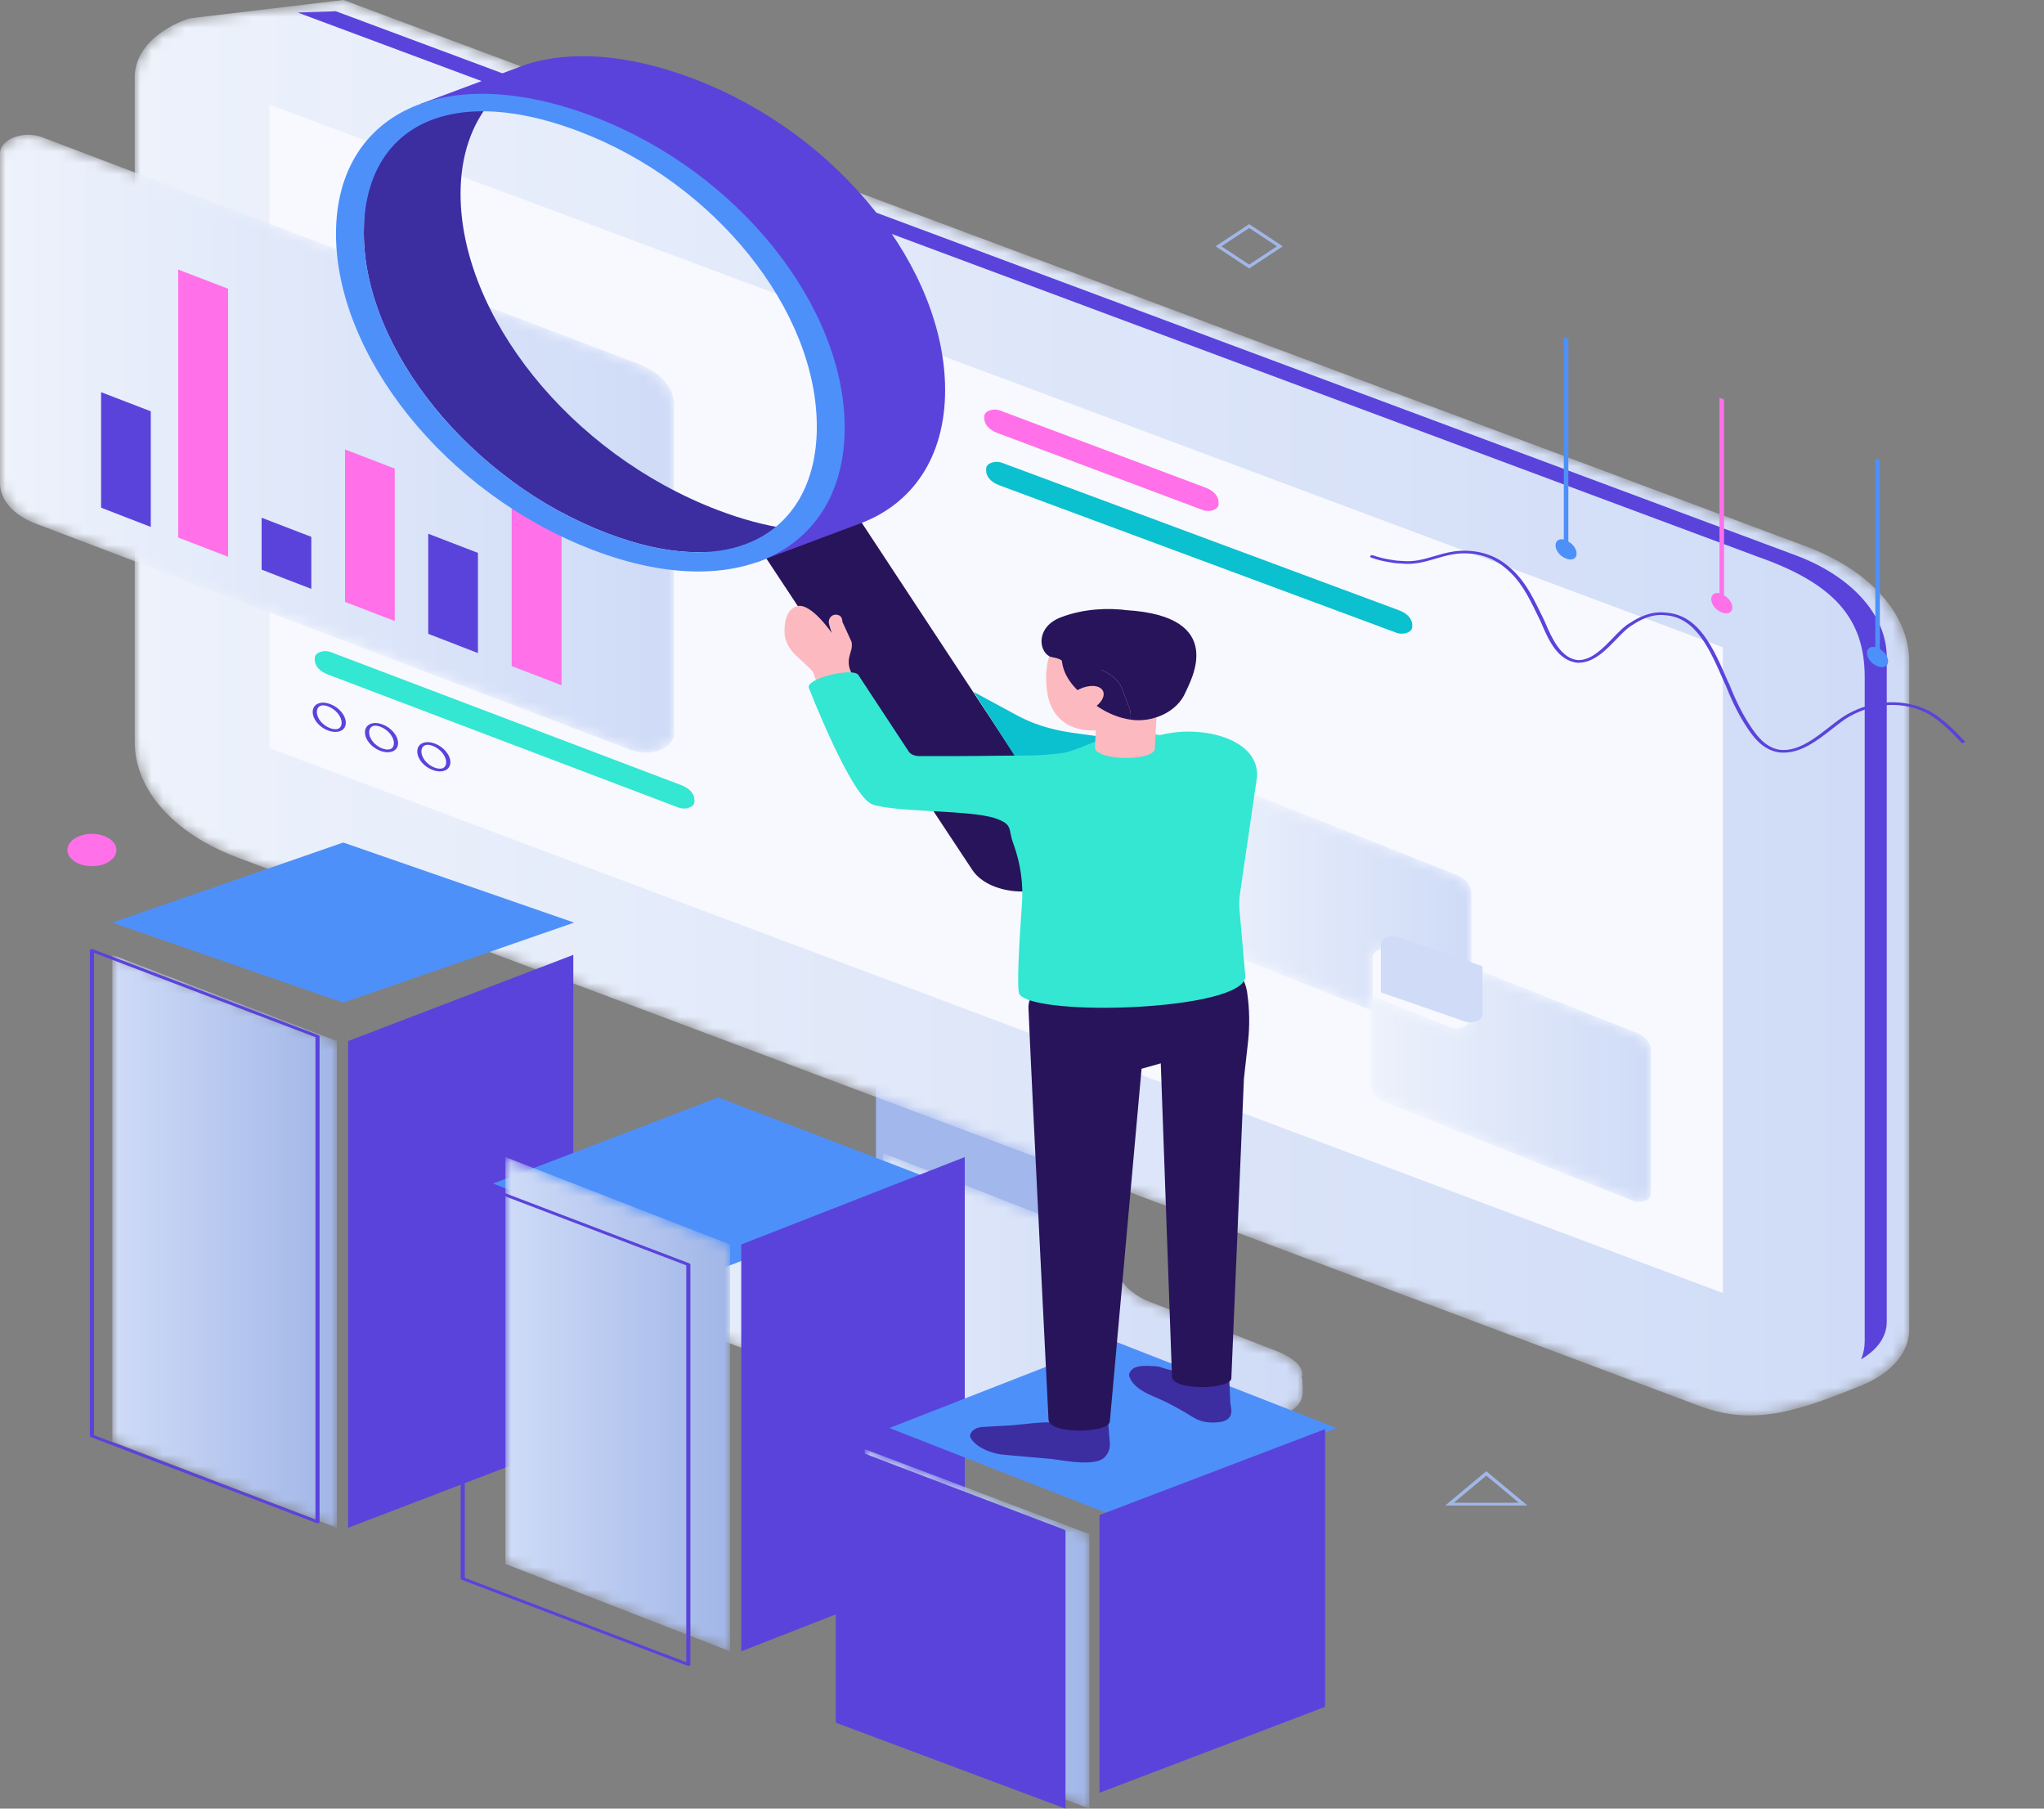 <svg xmlns="http://www.w3.org/2000/svg" xmlns:xlink="http://www.w3.org/1999/xlink" width="182" height="161" viewBox="0 0 182 161">
    <rect x="0" y="0" width="182" height="161" fill="#808080" stroke="none"/>
    <defs>
        <path id="5etkeyaa5a" d="M14.587.526L1.593 5.11C.495 5.5 0 6.042.025 6.621 0 6.616 0 8.704 0 8.704c.004.7.863 1.453 2.435 2.064l44.401 17.25c2.845 1.103 7.102 1.307 9.51.454L69.34 23.89c2.055-.85 1.622-1.99 1.622-3.202l-.08-.054c.307-.784-.476-1.692-2.306-2.402l-11.16-4.329c-1.902-.736-3.075-2.102-3.075-3.58V8.737L33.624.646v.457c0 1.589-2.553 2.584-4.596 1.791L24.097.981C22.437.338 20.295 0 18.322 0c-1.41 0-2.732.171-3.735.526"/>
        <path id="c61hyo1f5d" d="M18.582 0L4.84 1.638C2.03 2.611 0 4.502 0 6.858v59.216c0 4.22 3.47 8.122 9.107 10.244l130.285 48.865c4.957 1.866 9.16.223 14.265-1.814 2.53-1.013 4.324-2.804 4.343-5.004V58.972c.032-4.256-3.464-8.196-9.162-10.324L18.582 0z"/>
        <path id="0c3mgikfng" d="M0 1.659V31.01c0 1.48 1.198 2.846 3.144 3.586l53.083 20.179c1.675.637 3.773-.16 3.773-1.435V23.976c0-1.479-1.2-2.847-3.147-3.586L28.991 9.805l-15.05-5.718L4.676.567 3.773.224C3.368.07 2.938 0 2.52 0 1.205 0 0 .691 0 1.659"/>
        <path id="gopmdumswj" d="M0 1.79V33.4c0 1.6 1.272 3.068 3.316 3.865L59.336 59 60 21.964 3.99.242C3.563.075 3.11 0 2.668 0 1.278 0 0 .748 0 1.79"/>
        <path id="mjw80go2ql" d="M0 .722v12.786c0 .645.5 1.24 1.311 1.562L16.233 21v-4.82c0-.557.874-.904 1.573-.626L25 18.411v-7.967c0-.646-.5-1.24-1.311-1.563L1.573.098C1.404.031 1.225 0 1.05 0 .503 0 0 .301 0 .722"/>
        <path id="47alx98d2o" d="M8.767 4.824c0 .555-.874.901-1.573.623L0 2.59v7.963c0 .644.5 1.24 1.311 1.562l22.116 8.788c.699.278 1.573-.07 1.573-.624V7.488c0-.645-.5-1.24-1.311-1.562L8.767 0v4.824z"/>
        <path id="bylxk52vqr" d="M0 43.329L20 51 20 7.671 0 0z"/>
        <path id="2p21j1laiu" d="M0 36.217L20 44 20 7.783 0 0z"/>
        <path id="fr4gmj4mvx" d="M0 24.437L20 32 20 7.563 0 0z"/>
        <linearGradient id="3pk10fco6b" x1="-.001%" x2="100%" y1="50%" y2="50%">
            <stop offset="0%" stop-color="#EDF2FB"/>
            <stop offset="100%" stop-color="#CFDBF7"/>
        </linearGradient>
        <linearGradient id="fdhih415de" x1="0%" x2="100%" y1="50%" y2="50%">
            <stop offset="0%" stop-color="#EDF2FB"/>
            <stop offset="100%" stop-color="#CFDBF7"/>
        </linearGradient>
        <linearGradient id="mgnro8e7bh" x1="0%" x2="100.001%" y1="50%" y2="50%">
            <stop offset="0%" stop-color="#EDF2FB"/>
            <stop offset="100%" stop-color="#CFDBF7"/>
        </linearGradient>
        <linearGradient id="opw0d347km" x1=".003%" x2="99.998%" y1="50.001%" y2="50.001%">
            <stop offset="0%" stop-color="#EDF2FB"/>
            <stop offset="100%" stop-color="#CFDBF7"/>
        </linearGradient>
        <linearGradient id="jri0f42x9p" x1=".001%" x2="99.996%" y1="50%" y2="50%">
            <stop offset="0%" stop-color="#EDF2FB"/>
            <stop offset="100%" stop-color="#CFDBF7"/>
        </linearGradient>
        <linearGradient id="4u4kqjvyis" x1="-.003%" x2="99.996%" y1="50%" y2="50%">
            <stop offset="0%" stop-color="#CFDBF7"/>
            <stop offset="100%" stop-color="#A1B6E8"/>
        </linearGradient>
        <linearGradient id="oaqkzjqqsv" x1=".003%" x2="100.002%" y1="50%" y2="50%">
            <stop offset="0%" stop-color="#CFDBF7"/>
            <stop offset="100%" stop-color="#A1B6E8"/>
        </linearGradient>
        <linearGradient id="b5ylq8n2dy" x1="-.001%" x2="99.998%" y1="50%" y2="50%">
            <stop offset="0%" stop-color="#CFDBF7"/>
            <stop offset="100%" stop-color="#A1B6E8"/>
        </linearGradient>
    </defs>
    <g fill="none" fill-rule="evenodd">
        <g>
            <g>
                <g>
                    <g>
                        <path fill="#A2B7EB" d="M99 98.214L78 91 78 106.411 99 115z" transform="translate(-289 -2004) translate(115 1859) translate(41 113) translate(133 32)"/>
                        <g transform="translate(-289 -2004) translate(115 1859) translate(41 113) translate(133 32) translate(45 102)">
                            <mask id="4gjywy6hlc" fill="#fff">
                                <use xlink:href="#5etkeyaa5a"/>
                            </mask>
                            <path fill="url(#3pk10fco6b)" d="M14.587.526L1.593 5.11C.495 5.5 0 6.042.025 6.621 0 6.616 0 8.704 0 8.704c.004.7.863 1.453 2.435 2.064l44.401 17.25c2.845 1.103 7.102 1.307 9.51.454L69.34 23.89c2.055-.85 1.622-1.99 1.622-3.202l-.08-.054c.307-.784-.476-1.692-2.306-2.402l-11.16-4.329c-1.902-.736-3.075-2.102-3.075-3.58V8.737L33.624.646v.457c0 1.589-2.553 2.584-4.596 1.791L24.097.981C22.437.338 20.295 0 18.322 0c-1.41 0-2.732.171-3.735.526" mask="url(#4gjywy6hlc)"/>
                        </g>
                        <g transform="translate(-289 -2004) translate(115 1859) translate(41 113) translate(133 32) translate(12)">
                            <mask id="pj2t5j6t2f" fill="#fff">
                                <use xlink:href="#c61hyo1f5d"/>
                            </mask>
                            <path fill="url(#fdhih415de)" d="M18.582 0L4.84 1.638C2.03 2.611 0 4.502 0 6.858v59.216c0 4.22 3.47 8.122 9.107 10.244l130.285 48.865c4.957 1.866 9.16.223 14.265-1.814 2.53-1.013 4.324-2.804 4.343-5.004V58.972c.032-4.256-3.464-8.196-9.162-10.324L18.582 0z" mask="url(#pj2t5j6t2f)"/>
                        </g>
                        <g>
                            <path fill="#5A43DB" d="M2.509.117L132.488 48.55c6.778 2.373 9.548 5.48 9.548 10.727v59.134c-.003.545-.11 1.078-.315 1.589 1.478-.875 2.266-2.03 2.279-3.312V57.556c.026-3.752-3.082-7.247-8.11-9.124L5.904 0" transform="translate(-289 -2004) translate(115 1859) translate(41 113) translate(133 32) translate(24 1)"/>
                            <path fill="#F7F9FF" d="M0 8.313L0 65.593 129.409 114.103 129.409 56.619z" transform="translate(-289 -2004) translate(115 1859) translate(41 113) translate(133 32) translate(24 1)"/>
                            <path fill="#0BC0CF" d="M101.748 54.81v-.175c0-.538-.445-1.035-1.166-1.304L65.207 40.194c-.623-.232-1.4.057-1.4.521v.178c0 .539.445 1.036 1.167 1.304L100.35 55.33c.621.232 1.399-.058 1.399-.52" transform="translate(-289 -2004) translate(115 1859) translate(41 113) translate(133 32) translate(24 1)"/>
                            <path fill="#33E7D2" d="M37.834 70.374V70.2c0-.537-.445-1.034-1.166-1.304L5.428 57.04c-.622-.231-1.4.059-1.4.522v.178c0 .538.446 1.035 1.168 1.304l31.238 11.851c.622.232 1.4-.058 1.4-.52" transform="translate(-289 -2004) translate(115 1859) translate(41 113) translate(133 32) translate(24 1)"/>
                            <path fill="#FF70E9" d="M84.505 43.884v-.173c0-.538-.445-1.035-1.166-1.304L65.042 35.54c-.623-.232-1.4.057-1.4.521v.18c0 .537.445 1.034 1.166 1.302l18.297 6.863c.623.232 1.4-.057 1.4-.522" transform="translate(-289 -2004) translate(115 1859) translate(41 113) translate(133 32) translate(24 1)"/>
                            <path fill="#5A43DB" d="M4.77 61.789c-.077 0-.151.011-.223.037-.211.08-.332.281-.332.555 0 .569.507 1.186 1.179 1.437.277.102.526.124.7.058.206-.076.324-.27.324-.535 0-.567-.531-1.209-1.21-1.462-.124-.045-.282-.09-.438-.09m1.096 2.365c-.207 0-.429-.043-.659-.128-.778-.29-1.364-.997-1.364-1.645 0-.368.183-.638.517-.763.289-.108.654-.088 1.034.053.796.297 1.396 1.015 1.396 1.67 0 .357-.18.62-.51.743-.124.047-.264.07-.414.07M9.426 63.6c-.077 0-.153.011-.224.037-.21.08-.332.281-.332.555 0 .569.506 1.187 1.178 1.437.278.102.527.125.7.058.207-.076.325-.27.325-.534 0-.568-.532-1.21-1.211-1.463-.123-.045-.28-.09-.436-.09m1.094 2.365c-.205 0-.428-.043-.658-.128-.778-.29-1.365-.997-1.365-1.645 0-.367.185-.638.52-.763.287-.108.652-.088 1.031.053.797.297 1.397 1.015 1.397 1.67 0 .357-.181.62-.51.744-.124.046-.265.07-.415.07M14.08 65.303c-.075 0-.152.012-.222.037-.212.08-.333.281-.333.556 0 .568.507 1.186 1.179 1.436.278.102.525.125.7.058.205-.076.324-.27.324-.534 0-.568-.532-1.21-1.21-1.463-.123-.045-.282-.09-.438-.09m1.095 2.365c-.205 0-.429-.043-.657-.128-.779-.29-1.365-.997-1.365-1.644 0-.368.185-.64.519-.764.284-.107.652-.088 1.032.053.797.297 1.397 1.015 1.397 1.67 0 .357-.181.621-.51.744-.126.046-.266.07-.416.07" transform="translate(-289 -2004) translate(115 1859) translate(41 113) translate(133 32) translate(24 1)"/>
                        </g>
                        <g transform="translate(-289 -2004) translate(115 1859) translate(41 113) translate(133 32) translate(0 12)">
                            <mask id="djzw480yxi" fill="#fff">
                                <use xlink:href="#0c3mgikfng"/>
                            </mask>
                            <path fill="url(#mgnro8e7bh)" d="M0 1.659V31.01c0 1.48 1.198 2.846 3.144 3.586l53.083 20.179c1.675.637 3.773-.16 3.773-1.435V23.976c0-1.479-1.2-2.847-3.147-3.586L28.991 9.805l-15.05-5.718L4.676.567 3.773.224C3.368.07 2.938 0 2.52 0 1.205 0 0 .691 0 1.659" mask="url(#djzw480yxi)"/>
                        </g>
                        <g>
                            <path fill="#5A43DB" d="M4.425 12.613v10.294C2.492 22.162.959 21.565 0 21.193V10.91l4.425 1.703zM18.72 23.79v4.63c-1.502-.574-2.986-1.149-4.425-1.714v-4.62l4.425 1.704z" transform="translate(-289 -2004) translate(115 1859) translate(41 113) translate(133 32) translate(9 24)"/>
                            <path fill="#FF70E9" d="M26.146 17.712v13.571c-1.437-.553-2.923-1.127-4.424-1.702V16.01l4.424 1.703z" transform="translate(-289 -2004) translate(115 1859) translate(41 113) translate(133 32) translate(9 24)"/>
                            <path fill="#5A43DB" d="M33.557 25.217v8.919l-4.425-1.714v-8.909l4.425 1.704z" transform="translate(-289 -2004) translate(115 1859) translate(41 113) translate(133 32) translate(9 24)"/>
                            <path fill="#FF70E9" d="M41 18.755V37c-.783-.309-2.347-.906-4.44-1.703V17.052L41 18.755zM11.309 1.703v23.864c-1.582-.617-3.066-1.192-4.44-1.713V0l4.44 1.703z" transform="translate(-289 -2004) translate(115 1859) translate(41 113) translate(133 32) translate(9 24)"/>
                        </g>
                        <g transform="translate(-289 -2004) translate(115 1859) translate(41 113) translate(133 32) translate(122 26)">
                            <mask id="vj25cb46hk" fill="#fff">
                                <use xlink:href="#gopmdumswj"/>
                            </mask>
                            <path d="M0 1.79V33.4c0 1.6 1.272 3.068 3.316 3.865L59.336 59 60 21.964 3.99.242C3.563.075 3.11 0 2.668 0 1.278 0 0 .748 0 1.79" mask="url(#vj25cb46hk)"/>
                        </g>
                        <g>
                            <path fill="#4E90F9" d="M18.382 19.278c0 .455-.396.656-.946.443-.542-.214-.93-.721-.93-1.174 0-.4.3-.618.736-.525V0l.405.154v18.048c.435.25.735.683.735 1.076" transform="translate(-289 -2004) translate(115 1859) translate(41 113) translate(133 32) translate(122 30)"/>
                            <path fill="#FF70E9" d="M32.254 24.07c0 .455-.404.656-.955.443-.541-.213-.929-.722-.929-1.18 0-.399.299-.612.735-.52V5.41l.404.152v17.432c.438.251.745.683.745 1.076" transform="translate(-289 -2004) translate(115 1859) translate(41 113) translate(133 32) translate(122 30)"/>
                            <path fill="#4E90F9" d="M46.121 28.863c0 .453-.404.656-.954.442-.542-.213-.93-.722-.93-1.18 0-.399.3-.618.744-.52V10.82l.404.158V27.78c.43.257.736.689.736 1.083" transform="translate(-289 -2004) translate(115 1859) translate(41 113) translate(133 32) translate(122 30)"/>
                            <path fill="#5A43DB" d="M52.708 36.173c-1.152-1.213-2.243-2.36-3.659-2.932-1.992-.803-4.307-.612-6.346.525-.468.26-.987.666-1.536 1.096-1.364 1.066-2.901 2.282-4.672 2.124-1.548-.174-2.424-1.469-2.896-2.163-.692-1.025-1.31-2.232-1.891-3.69-.031-.072-.05-.111-.058-.15l-.083-.154c-1.317-3.037-2.554-5.892-5.323-6.066-1.198-.14-2.276.465-2.824.834-.498.27-.992.784-1.516 1.327-.937.973-2.002 2.076-3.387 2.076-1.798-.135-2.635-2.06-3.188-3.333-.1-.232-.19-.438-.272-.598-.09-.183-.182-.367-.272-.554-.706-1.443-1.436-2.936-2.881-4.063l-.044-.036c-1.189-.95-2.846-1.34-4.459-1.077-.53.085-1.047.238-1.55.385-.929.273-1.889.555-2.996.448-.296-.012-.658-.032-1.01-.104-.617-.09-1.211-.234-1.753-.427-.084-.031-.116-.102-.072-.16.045-.057.15-.078.235-.048.513.183 1.077.32 1.677.408.33.066.667.085.959.098 1.021.098 1.895-.158 2.821-.43.516-.152 1.048-.307 1.608-.398 1.738-.286 3.517.132 4.759 1.12.03.017.05.034.064.047 1.513 1.183 2.255 2.699 2.973 4.164.09.185.18.37.27.55.084.162.173.372.277.609.496 1.14 1.324 3.047 2.873 3.164 1.18 0 2.186-1.047 3.077-1.969.538-.56 1.047-1.088 1.576-1.373.581-.394 1.778-1.052 3.1-.892 2.993.187 4.261 3.116 5.604 6.218l.094.177c.015.05.028.079.041.111.591 1.48 1.203 2.675 1.888 3.688.443.655 1.27 1.875 2.629 2.03 1.567.143 3.051-1.025 4.358-2.047.56-.438 1.088-.85 1.58-1.124 2.16-1.203 4.618-1.4 6.745-.545 1.485.601 2.648 1.825 3.772 3.007" transform="translate(-289 -2004) translate(115 1859) translate(41 113) translate(133 32) translate(122 30)"/>
                        </g>
                        <g transform="translate(-289 -2004) translate(115 1859) translate(41 113) translate(133 32) translate(106 69)">
                            <mask id="fh7jrk01on" fill="#fff">
                                <use xlink:href="#mjw80go2ql"/>
                            </mask>
                            <path fill="url(#opw0d347km)" d="M0 .722v12.786c0 .645.5 1.24 1.311 1.562L16.233 21v-4.82c0-.557.874-.904 1.573-.626L25 18.411v-7.967c0-.646-.5-1.24-1.311-1.563L1.573.098C1.404.031 1.225 0 1.05 0 .503 0 0 .301 0 .722" mask="url(#fh7jrk01on)"/>
                        </g>
                        <g transform="translate(-289 -2004) translate(115 1859) translate(41 113) translate(133 32) translate(122 86)">
                            <mask id="h2weebze2q" fill="#fff">
                                <use xlink:href="#47alx98d2o"/>
                            </mask>
                            <path fill="url(#jri0f42x9p)" d="M8.767 4.824c0 .555-.874.901-1.573.623L0 2.59v7.963c0 .644.5 1.24 1.311 1.562l22.116 8.788c.699.278 1.573-.07 1.573-.624V7.488c0-.645-.5-1.24-1.311-1.562L8.767 0v4.824z" mask="url(#h2weebze2q)"/>
                        </g>
                        <g>
                            <path fill="#D0DBF8" d="M122 15.35v-4.342l-7.422-2.572c-.72-.25-1.621.063-1.621.563v4.34l7.422 2.573c.72.25 1.621-.062 1.621-.562" transform="translate(-289 -2004) translate(115 1859) translate(41 113) translate(133 32) translate(10 75)"/>
                            <path fill="#4E90F9" d="M20.561 14.257L41.121 7.128 20.561 0 0 7.128z" transform="translate(-289 -2004) translate(115 1859) translate(41 113) translate(133 32) translate(10 75)"/>
                        </g>
                        <g transform="translate(-289 -2004) translate(115 1859) translate(41 113) translate(133 32) translate(10 85)">
                            <mask id="hddn56yp4t" fill="#fff">
                                <use xlink:href="#bylxk52vqr"/>
                            </mask>
                            <path fill="url(#4u4kqjvyis)" d="M0 43.329L20 51 20 7.671 0 0z" mask="url(#hddn56yp4t)"/>
                        </g>
                        <g>
                            <path fill="#5A43DB" d="M0 7.671L0 51 20.047 43.329 20.047 0z" transform="translate(-289 -2004) translate(115 1859) translate(41 113) translate(133 32) translate(31 85)"/>
                            <path fill="#4E90F9" d="M32.953 28.034L53 20.363 32.953 12.692 12.906 20.363z" transform="translate(-289 -2004) translate(115 1859) translate(41 113) translate(133 32) translate(31 85)"/>
                        </g>
                        <g transform="translate(-289 -2004) translate(115 1859) translate(41 113) translate(133 32) translate(45 103)">
                            <mask id="wc75izueew" fill="#fff">
                                <use xlink:href="#2p21j1laiu"/>
                            </mask>
                            <path fill="url(#oaqkzjqqsv)" d="M0 36.217L20 44 20 7.783 0 0z" mask="url(#wc75izueew)"/>
                        </g>
                        <g>
                            <path fill="#5A43DB" d="M0 7.782L0 44 19.904 36.218 19.904 0z" transform="translate(-289 -2004) translate(115 1859) translate(41 113) translate(133 32) translate(66 103)"/>
                            <path fill="#4E90F9" d="M33.096 31.902L53 24.12 33.096 16.338 13.192 24.12z" transform="translate(-289 -2004) translate(115 1859) translate(41 113) translate(133 32) translate(66 103)"/>
                        </g>
                        <g transform="translate(-289 -2004) translate(115 1859) translate(41 113) translate(133 32) translate(77 129)">
                            <mask id="ybrw4jdqoz" fill="#fff">
                                <use xlink:href="#fr4gmj4mvx"/>
                            </mask>
                            <path fill="url(#b5ylq8n2dy)" d="M0 24.437L20 32 20 7.563 0 0z" mask="url(#ybrw4jdqoz)"/>
                        </g>
                        <g>
                            <path fill="#5A43DB" d="M2.369 122.754l19.72 7.51V87.328l-19.72-7.51v42.936zm19.903 7.841c-.032 0-.064-.006-.093-.017l-20.085-7.65c-.057-.021-.092-.06-.092-.104V79.608c0-.044.035-.083.092-.105.057-.022.127-.022.183 0l20.087 7.651c.056.021.091.062.091.104v43.215c0 .044-.035.084-.091.105-.03.011-.06.017-.092.017zM35.387 135.453l19.72 7.511v-35.326l-19.72-7.512v35.327zm19.903 7.842c-.032 0-.064-.005-.092-.016l-20.086-7.65c-.057-.023-.092-.062-.092-.106V99.918c0-.044.035-.084.092-.105.057-.023.125-.023.183 0l20.087 7.65c.057.021.091.061.091.105v35.606c0 .043-.034.084-.091.105-.028.01-.059.016-.092.016zM68.421 148.35v-24.72c0-.043.034-.084.09-.105.06-.021.128-.021.185 0l20.087 7.65c.056.022.09.062.09.106V156" transform="translate(-289 -2004) translate(115 1859) translate(41 113) translate(133 32) translate(6 5)"/>
                            <path fill="#5A43DB" d="M88.508 155.791L88.508 131.35 68.787 123.839 68.787 148.281M111.989 146.938L111.989 122.217 91.902 129.868 91.902 154.588" transform="translate(-289 -2004) translate(115 1859) translate(41 113) translate(133 32) translate(6 5)"/>
                            <path fill="#27145A" d="M85.004 74.36c-1.858 0-3.629-.712-4.418-1.906L61.034 42.898l8.358-3.396L89.418 69.91c1.063 1.61-.05 3.482-2.489 4.185-.628.18-1.282.266-1.925.266" transform="translate(-289 -2004) translate(115 1859) translate(41 113) translate(133 32) translate(6 5)"/>
                            <path fill="#5A43DB" d="M78.154 29.715c0-10.709-9.34-22.732-22.367-27.694C49.876-.23 44.694-.529 40.757.77l-9.325 3.482 7.81.098 7.321 1.69 8.3 4.689 6.612 6.38 5.256 7.512 1.44 9.554-1.985 5.726-4.856 5.165 9.163-3.433c4.785-1.743 7.661-5.976 7.661-11.917" transform="translate(-289 -2004) translate(115 1859) translate(41 113) translate(133 32) translate(6 5)"/>
                            <path fill="#3C2DA1" d="M35.008 12.26c0-3.426.998-6.235 2.774-8.322C27.66 5.671 26.396 9.775 26.396 15.736c0 10.362 9.526 22.107 21.688 26.74 2.925 1.114 5.647 1.68 8.088 1.68 1.792 0 6.013 0 7.89-2.094-1.926-.288-3.974-.826-6.125-1.646C44.634 35.35 35.008 22.968 35.008 12.26" transform="translate(-289 -2004) translate(115 1859) translate(41 113) translate(133 32) translate(6 5)"/>
                            <path fill="#4E90F9" d="M60.946 43.208c-1.385.613-2.981.947-4.773.947-2.442 0-5.163-.564-8.09-1.679-12.16-4.632-21.687-16.378-21.687-26.74 0-5.961 3.048-9.808 8.27-10.651.717-.117 1.475-.179 2.273-.179 2.605 0 5.52.608 8.665 1.805C57.649 11.299 66.73 22.596 66.73 32.988c0 4.994-2.134 8.605-5.785 10.22M46.843 5.377C33.541.31 23.917 5.109 23.917 15.817c0 10.71 9.624 23.09 22.926 28.158 13.028 4.962 22.369-.197 22.369-10.905 0-10.709-9.34-22.732-22.369-27.693" transform="translate(-289 -2004) translate(115 1859) translate(41 113) translate(133 32) translate(6 5)"/>
                            <path fill="#0BC0CF" d="M99.292 60.372l-3.327 7.163c-.65-.726-1.627-1.303-2.827-1.641-1.876-.53-5.49-1.295-7.616-1.782l-4.827-7.523 3.842 2.082c1.361.74 2.963 1.262 4.682 1.52 1.57.236 3.552.499 5.145.594 1.676.091 3.365-.05 4.928-.413" transform="translate(-289 -2004) translate(115 1859) translate(41 113) translate(133 32) translate(6 5)"/>
                            <path fill="#FCBAC0" d="M63.853 51.246c-.011-.907.184-2.02 1.126-2.285 1.23-.34 3.085 2.392 3.085 2.392s-.255-.714-.273-.976c-.01-.305.253-.662.598-.66.435-.002.61.245.62.639l.816 1.782c.04.248.04.505-.04.751l-.136.486c-.152.54-.085 1.098.216 1.613l.999 1.731-3.417.977-1.058-2.874c-.27-.344-.885-.886-1.441-1.402-.692-.634-1.085-1.385-1.095-2.174" transform="translate(-289 -2004) translate(115 1859) translate(41 113) translate(133 32) translate(6 5)"/>
                            <path fill="#3C2DA1" d="M94.532 117.365s0 .902 1.679 1.715c.238.116.56.26.9.403.954.397 2.242 1.127 3.06 1.64.456.28.974.485 1.657.505 1.026.034 1.929-.182 1.803-1.202-.01-.069-.02-.191-.042-.315l-.031-.164c-.02-.075-.085-1.964-.094-2.005-.125.342-.844-.993-1.29-1.006-.673-.02-.58 1.039-1.035.758-.818-.512-1.692-.278-3.938-1.034l-.43-.047c-1.745-.135-2.01.247-2.187.596-.021.054-.042.108-.052.156M81.395 122.03s1.58-.1 2.108-.115c1.244-.03 3.96-.542 4.808-.156.967.441 3.11.81 3.14-.38l1.226.262c.024.252.133 1.723.142 1.817.039.436-.096.881-.45 1.25-.814.846-3.34.354-4.784.16l-4.316-.38c-1.57-.21-2.596-.937-2.88-1.568-.073-.425.367-.815 1.006-.89" transform="translate(-289 -2004) translate(115 1859) translate(41 113) translate(133 32) translate(6 5)"/>
                            <path fill="#27145A" d="M104.277 81.164l.51 1.234c.125.305.211.617.258.932.217 1.478.243 2.965.077 4.447l-.362 3.239-1.117 26.629c.11 1.07-5.306 1.178-5.288-.107l-.998-27.88-1.711.48-2.821 31.362c0 1.102-5.409 1.205-5.462-.12 0 0-1.598-31.68-1.787-36.651-.134-3.503 9.515-2.563 9.515-2.711l-5.004-2.58 14.19 1.726z" transform="translate(-289 -2004) translate(115 1859) translate(41 113) translate(133 32) translate(6 5)"/>
                            <path fill="#33E7D2" d="M104.412 74.528l1.516-10.385c.138-2.6-2.797-3.912-5.737-4.01-.271-.009-.545-.012-.821 0-.688.03-1.388.13-2.06.3-.254.059-2.158-.685-2.414-.605l-3.324 1.166-.093.032s-2.066.887-2.728.981c-2.329.33-3.35.227-5.884.267-2.432.038-5.651.035-7.02.031-.406-.001-.769-.16-.933-.404l-4.515-6.86c-.651-.62-4.702.385-4.373 1.205 0 0 3.784 9.752 5.676 10.37 2.216.726 8.671.46 10.937 1.234 1.568.536 1.133.96 1.537 2.094l.091.258c.613 1.722.857 3.489.729 5.254-.22 3.04-.504 7.667-.218 8.061 1.466 2.02 19.872 1.458 20.113-1.557l-.525-5.948c-.041-.494-.027-.99.046-1.484" transform="translate(-289 -2004) translate(115 1859) translate(41 113) translate(133 32) translate(6 5)"/>
                            <path fill="#FCBAC0" d="M87.392 57.31c.881 2.877 3.783 3.15 6.506 2.283 3.038-.967 4.9-3.32 5.08-5.042.276-2.622-2.23-4.334-5.525-4.484-7.507-.342-6.366 6.247-6.06 7.244" transform="translate(-289 -2004) translate(115 1859) translate(41 113) translate(133 32) translate(6 5)"/>
                            <path fill="#FCBAC0" d="M97.133 55.95l-.306 5.72c-.014.268-.403.516-1.097.664-1.2.26-2.865.15-3.734-.251-.35-.163-.513-.352-.503-.537-.014-.001.291-5.72.291-5.72l5.349.125z" transform="translate(-289 -2004) translate(115 1859) translate(41 113) translate(133 32) translate(6 5)"/>
                            <path fill="#27145A" d="M93.677 53.722c-.955.822-2.373 1.252-3.719 1.21-.436-.01-.856-.716-1.41-1.132-.36-.27-.907-.256-1.13-.387-.975-.57-1.126-2.64 1.055-3.466 2.138-.809 4.297-.822 5.778-.636.22.027-1.176.47-.997.562 1.7.86 1.888 2.583.423 3.85" transform="translate(-289 -2004) translate(115 1859) translate(41 113) translate(133 32) translate(6 5)"/>
                            <path fill="#27145A" d="M94.558 58.022l-.643-1.704c-.17-.452-.51-.867-.986-1.208-.49-.35-1.106-.61-1.793-.758l-2.588-.552c.155 1.44 1.084 2.628 3.097 4.03.97.677 2.017 1.086 3.02 1.234l.015-.276c.014-.258-.027-.516-.122-.766" transform="translate(-289 -2004) translate(115 1859) translate(41 113) translate(133 32) translate(6 5)"/>
                            <path fill="#27145A" d="M94.251 49.311c-3.15-.188-5.728 1.52-5.734 4.037 0 .154.015.304.031.452l2.588.552c.687.148 1.304.408 1.793.757.477.342.816.757.986 1.208l.643 1.705c.096.25.136.508.122.766l-.015.276c1.937.286 4.152-.663 4.9-2.446.393-.939 3.844-6.76-5.314-7.307" transform="translate(-289 -2004) translate(115 1859) translate(41 113) translate(133 32) translate(6 5)"/>
                            <path fill="#FCBAC0" d="M89.54 56.708c-.722.59-.838 1.32-.257 1.63.582.31 1.638.082 2.362-.507.722-.591.837-1.321.257-1.63-.581-.31-1.64-.082-2.362.507" transform="translate(-289 -2004) translate(115 1859) translate(41 113) translate(133 32) translate(6 5)"/>
                            <path fill="#A2B7E8" d="M102.758 16.926l2.471 1.63 2.473-1.63-2.473-1.63-2.471 1.63zm2.471 1.972l-2.99-1.972 2.99-1.972 2.991 1.972-2.99 1.972zM123.445 128.773h5.798l-2.899-2.42-2.899 2.42zm6.555.242h-7.312l3.656-3.052 3.656 3.052z" transform="translate(-289 -2004) translate(115 1859) translate(41 113) translate(133 32) translate(6 5)"/>
                            <path fill="#FF70E9" d="M1.675 72.068C.5 71.883-.221 71.104.06 70.33c.282-.774 1.462-1.25 2.635-1.064 1.174.186 1.896.964 1.614 1.738-.283.774-1.462 1.25-2.635 1.064" transform="translate(-289 -2004) translate(115 1859) translate(41 113) translate(133 32) translate(6 5)"/>
                        </g>
                    </g>
                </g>
            </g>
        </g>
    </g>
</svg>
